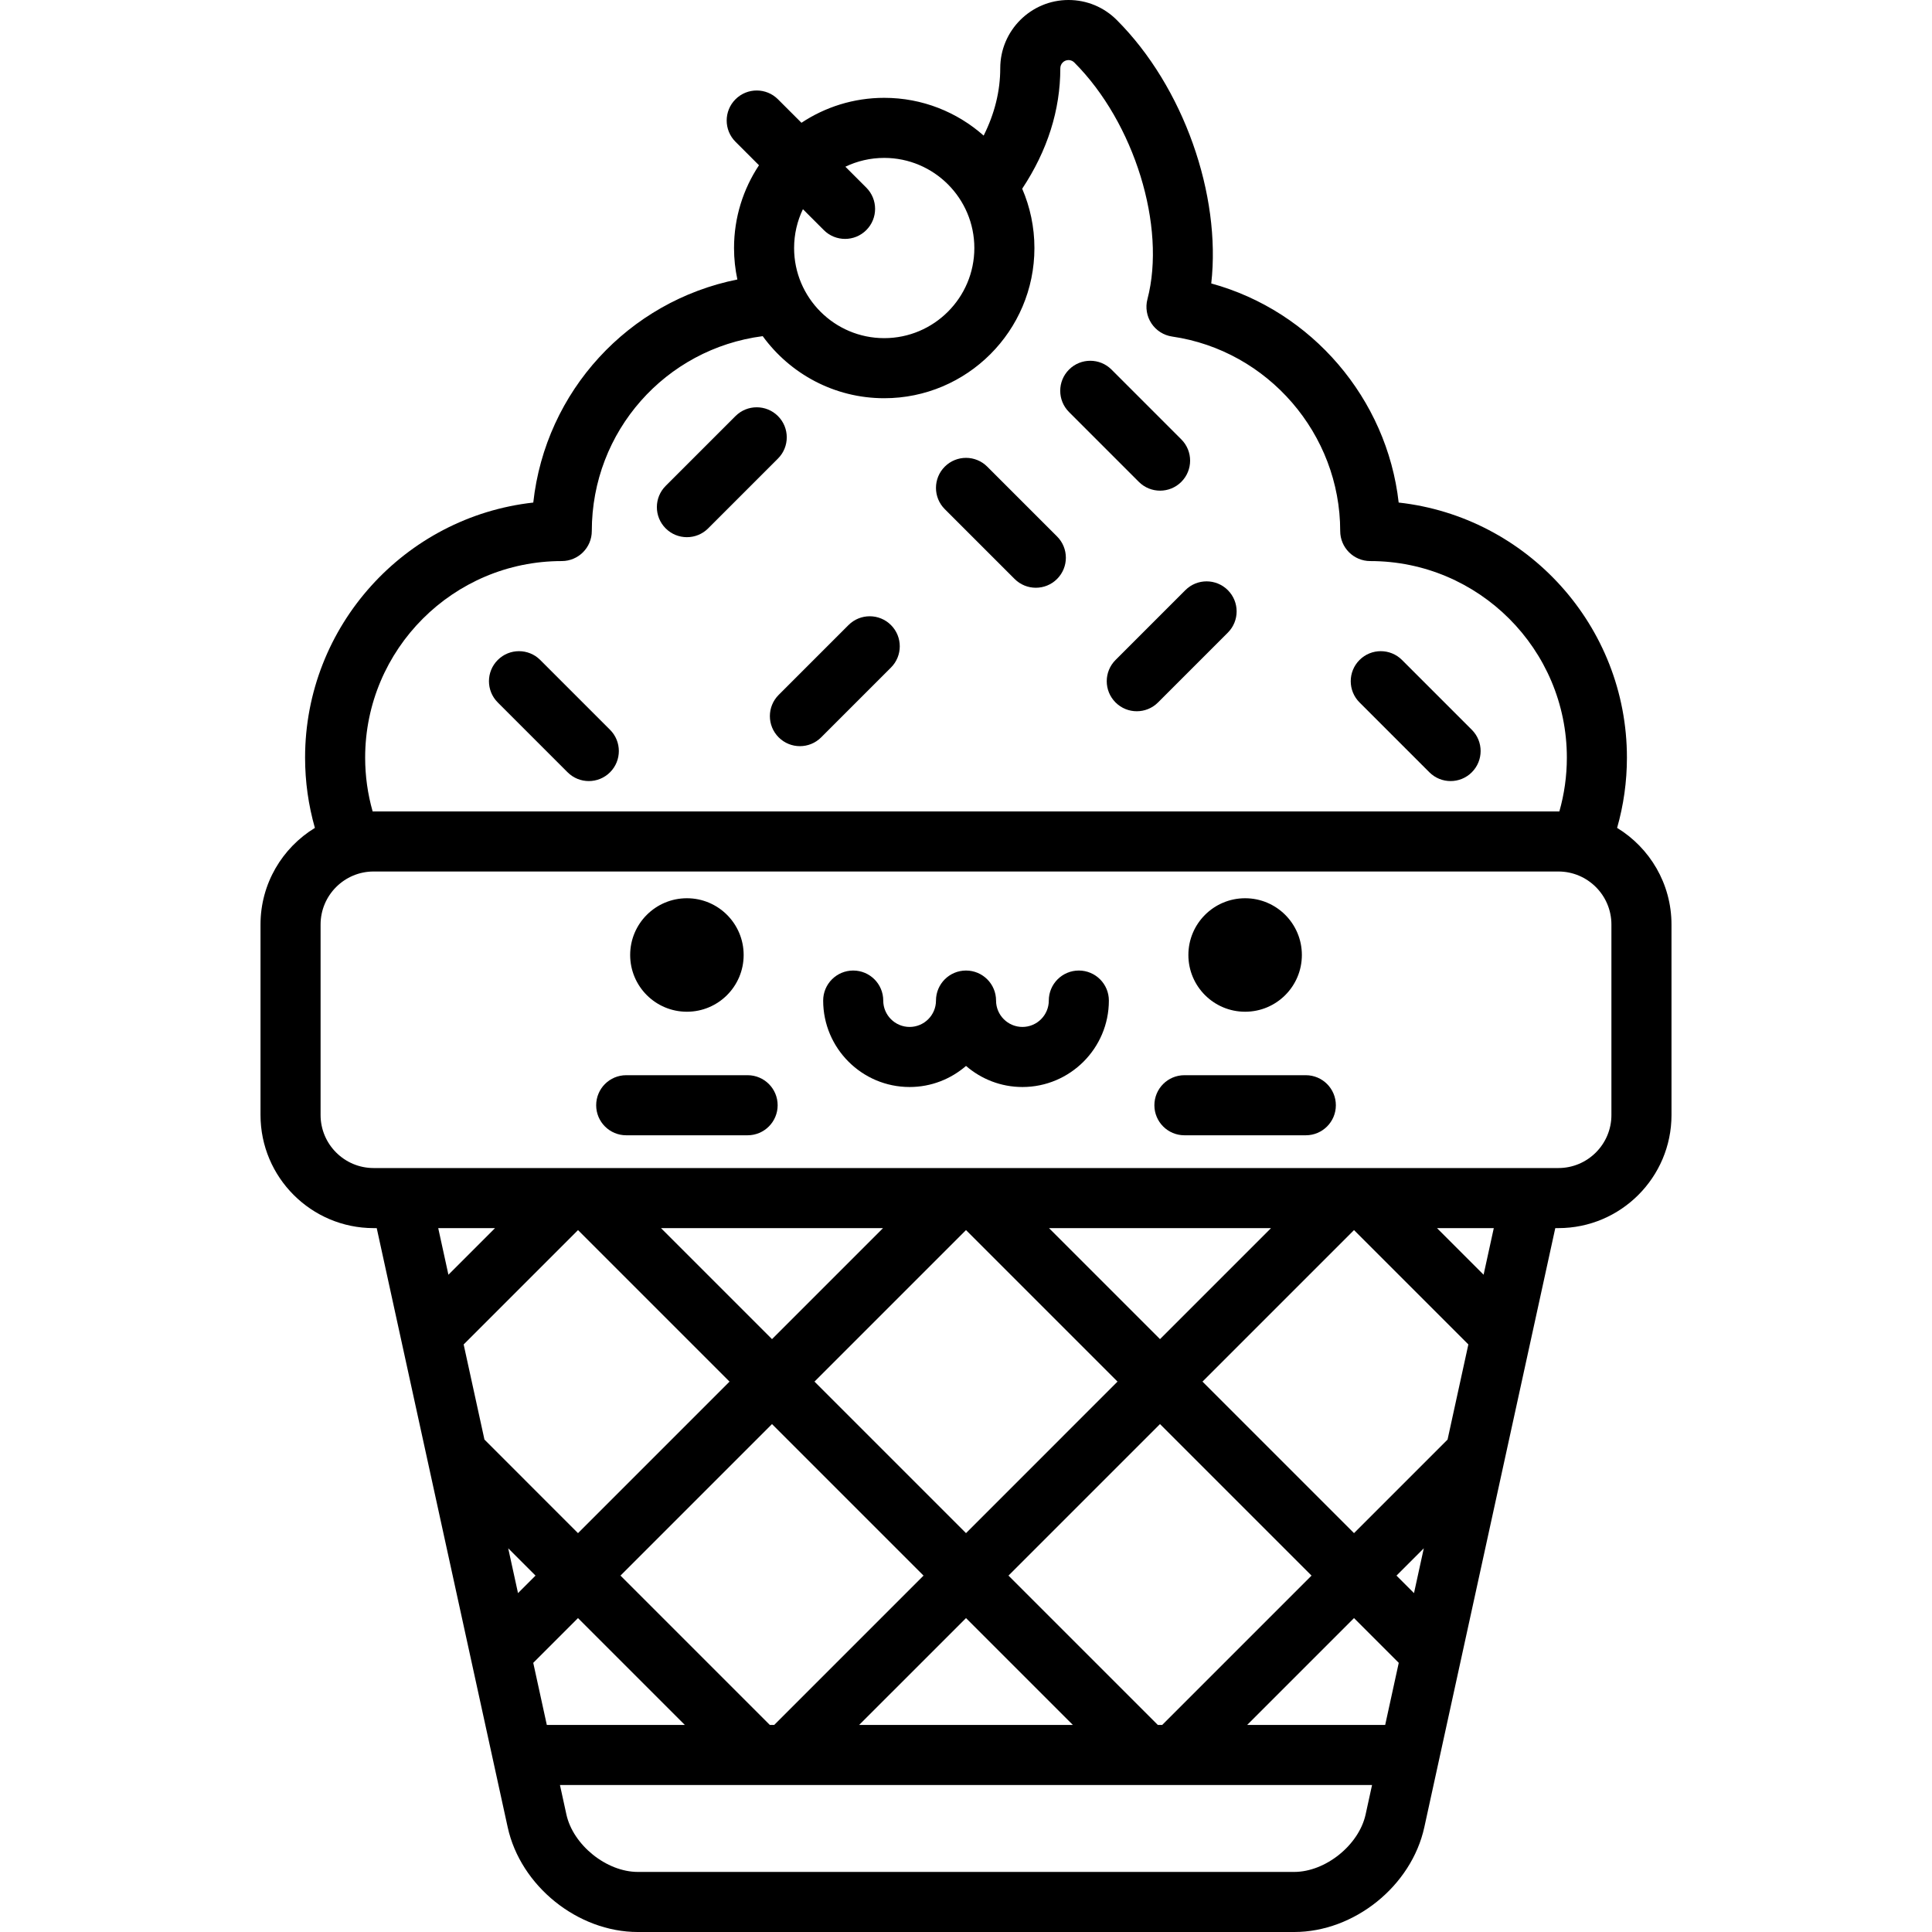 <?xml version="1.0" encoding="iso-8859-1"?>
<!-- Generator: Adobe Illustrator 19.0.0, SVG Export Plug-In . SVG Version: 6.00 Build 0)  -->
<svg version="1.1" id="Layer_1" xmlns="http://www.w3.org/2000/svg" xmlns:xlink="http://www.w3.org/1999/xlink" x="0px" y="0px"
	 viewBox="0 0 512 512" style="enable-background:new 0 0 512 512;" xml:space="preserve">
<g>
	<g>
		<g>
			<path d="M182.038,142.358c2.037,0,4.075-0.777,5.628-2.332l18.502-18.502c3.109-3.109,3.109-8.149,0-11.257
				c-3.109-3.109-8.149-3.109-11.258,0l-18.502,18.502c-3.109,3.109-3.109,8.149,0,11.257
				C177.963,141.581,180.001,142.358,182.038,142.358z"/>
			<path d="M378.794,204.659c1.554,1.554,3.592,2.332,5.628,2.332c2.037,0,4.074-0.777,5.628-2.332
				c3.109-3.109,3.109-8.149,0-11.258l-18.502-18.502c-3.109-3.109-8.149-3.109-11.257,0c-3.109,3.109-3.109,8.149,0,11.257
				L378.794,204.659z"/>
			<path d="M268.878,153.428c1.554,1.554,3.592,2.332,5.628,2.332c2.037,0,4.074-0.777,5.628-2.332
				c3.109-3.109,3.109-8.149,0-11.257l-18.502-18.502c-3.109-3.109-8.149-3.109-11.258,0c-3.109,3.109-3.109,8.149,0,11.257
				L268.878,153.428z"/>
			<path d="M206.358,195.409c1.554,1.554,3.592,2.332,5.628,2.332c2.037,0,4.074-0.777,5.628-2.332l18.502-18.502
				c3.109-3.109,3.109-8.149,0-11.257c-3.109-3.109-8.149-3.109-11.257,0l-18.502,18.502
				C203.249,187.26,203.249,192.3,206.358,195.409z"/>
			<path d="M295.63,174.9c-3.109,3.109-3.109,8.149,0,11.257c1.554,1.554,3.592,2.332,5.628,2.332c2.037,0,4.074-0.777,5.628-2.332
				l18.502-18.502c3.109-3.109,3.109-8.149,0-11.257c-3.109-3.109-8.149-3.109-11.257,0L295.63,174.9z"/>
			<path d="M301.805,127.699c1.554,1.554,3.592,2.332,5.628,2.332c2.037,0,4.074-0.777,5.628-2.332
				c3.109-3.109,3.109-8.149,0-11.257L294.56,97.94c-3.109-3.109-8.149-3.109-11.257,0c-3.109,3.109-3.109,8.149,0,11.257
				L301.805,127.699z"/>
			<path d="M285.902,257.202c-4.396,0-7.96,3.564-7.96,7.96c0,3.853-3.135,6.988-6.989,6.988c-3.854,0-6.989-3.134-6.989-6.988
				c0-4.396-3.564-7.96-7.96-7.96c-4.396,0-7.96,3.564-7.96,7.96c0,3.853-3.135,6.988-6.988,6.988c-3.854,0-6.988-3.134-6.988-6.988
				c0-4.396-3.564-7.96-7.96-7.96c-4.396,0-7.96,3.564-7.96,7.96c0,12.631,10.277,22.908,22.908,22.908
				c5.713,0,10.932-2.116,14.948-5.587c4.017,3.471,9.236,5.587,14.949,5.587c12.632,0,22.909-10.276,22.909-22.908
				C293.862,260.766,290.298,257.202,285.902,257.202z"/>
			<path d="M346.056,284.941h-32.172c-4.396,0-7.96,3.564-7.96,7.96s3.564,7.96,7.96,7.96h32.172c4.396,0,7.96-3.564,7.96-7.96
				S350.452,284.941,346.056,284.941z"/>
			<path d="M428.552,219.401c1.714-6.023,2.6-12.254,2.6-18.62c0-34.957-26.508-63.84-60.488-67.599
				c-3.11-27.538-23.009-50.762-49.669-58.064c2.653-23.443-7.301-52.066-25.01-69.788C292.565,1.892,288.013,0,283.165,0
				c-9.974,0-18.089,8.115-18.089,18.089c0,6.04-1.479,12.013-4.396,17.845c-7.025-6.221-16.252-10.007-26.351-10.007
				c-8.101,0-15.641,2.439-21.935,6.611l-6.226-6.226c-3.109-3.109-8.149-3.109-11.258,0c-3.109,3.109-3.109,8.149,0,11.257
				l6.227,6.227c-4.174,6.294-6.612,13.833-6.612,21.935c0,2.859,0.31,5.646,0.885,8.336c-28.857,5.776-50.852,29.616-54.087,59.117
				c-33.968,3.762-60.474,32.644-60.474,67.599c0,6.363,0.884,12.595,2.599,18.62c-8.634,5.267-14.411,14.776-14.411,25.608v50.475
				c0,16.529,13.446,29.977,29.975,29.977h0.824l34.706,158.771c3.405,15.57,18.555,27.767,34.494,27.767h173.928
				c15.938,0,31.089-12.197,34.494-27.768l34.706-158.77h0.823c16.528,0,29.975-13.447,29.975-29.977V245.01
				C442.963,234.178,437.186,224.669,428.552,219.401z M212.781,55.439l5.541,5.541c1.554,1.555,3.592,2.332,5.628,2.332
				c2.037,0,4.075-0.777,5.628-2.332c3.109-3.109,3.109-8.149,0-11.257l-5.542-5.542c3.118-1.495,6.609-2.335,10.292-2.335
				c13.17,0,23.884,10.714,23.884,23.884c0,13.169-10.714,23.883-23.884,23.883c-13.169,0-23.883-10.714-23.883-23.883
				C210.446,62.048,211.285,58.557,212.781,55.439z M148.873,148.688c4.396,0,7.96-3.564,7.96-7.96
				c0-26.442,19.562-48.315,45.293-51.644c7.242,9.959,18.976,16.45,32.203,16.45c21.948,0,39.804-17.856,39.804-39.803
				c0-5.581-1.159-10.894-3.241-15.718c6.705-10.123,10.104-20.84,10.104-31.923c0-1.196,0.973-2.169,2.169-2.169
				c0.743,0,1.246,0.348,1.547,0.651c15.907,15.92,24.416,43.47,19.369,62.722c-0.575,2.192-0.188,4.526,1.065,6.415
				c1.251,1.889,3.249,3.155,5.491,3.481c25.387,3.689,44.532,25.847,44.532,51.54c0,4.396,3.574,7.96,7.97,7.96
				c28.724,0,52.094,23.37,52.094,52.094c0,4.879-0.677,9.651-1.989,14.26c-0.086-0.001-0.17-0.006-0.256-0.006H99.013
				c-0.086,0-0.171,0.005-0.257,0.006c-1.311-4.61-1.987-9.383-1.987-14.26C96.77,172.057,120.139,148.688,148.873,148.688z
				 M116.134,325.462h15.054l-12.353,12.354L116.134,325.462z M128.383,381.502l-5.51-25.21l30.306-30.305l40.155,40.155
				l-40.155,40.155L128.383,381.502z M256.002,428.81l28.314,28.314h-56.628L256.002,428.81z M205.173,457.124h-1.167
				l-39.571-39.572l40.155-40.155l40.155,40.155L205.173,457.124z M267.258,417.552l40.155-40.155l40.155,40.155l-39.571,39.571
				h-1.167L267.258,417.552z M277.993,325.462h58.842l-29.421,29.421L277.993,325.462z M296.156,366.14l-40.155,40.156
				l-40.155-40.155l40.155-40.156L296.156,366.14z M204.589,354.885l-29.421-29.421h58.843L204.589,354.885z M134.681,410.314
				l7.239,7.239l-4.642,4.642L134.681,410.314z M141.316,440.671l11.86-11.86l28.314,28.314h-36.578L141.316,440.671z
				 M361.906,480.833c-1.776,8.122-10.627,15.247-18.941,15.247H169.037c-8.313,0-17.165-7.125-18.941-15.247l-1.702-7.789h215.214
				L361.906,480.833z M367.089,457.124h-36.578l28.314-28.314l11.86,11.86L367.089,457.124z M374.724,422.195l-4.642-4.642
				l7.239-7.238L374.724,422.195z M383.619,381.502l-24.794,24.794l-40.155-40.155l40.155-40.155l30.306,30.305L383.619,381.502z
				 M393.168,337.816l-12.353-12.354h15.054L393.168,337.816z M427.043,295.487c0,7.751-6.304,14.056-14.055,14.056H99.013
				c-7.75,0-14.055-6.305-14.055-14.056v-50.475c0-7.75,6.304-14.055,14.055-14.055h313.974c7.75,0,14.055,6.305,14.055,14.055
				V295.487z"/>
			<path d="M150.413,204.66c1.554,1.554,3.592,2.332,5.628,2.332c2.037,0,4.074-0.777,5.628-2.332c3.109-3.109,3.109-8.149,0-11.258
				L143.167,174.9c-3.109-3.109-8.149-3.109-11.257,0c-3.109,3.109-3.109,8.149,0,11.257L150.413,204.66z"/>
			<path d="M198.125,284.941h-32.172c-4.396,0-7.96,3.564-7.96,7.96s3.564,7.96,7.96,7.96h32.172c4.396,0,7.96-3.564,7.96-7.96
				S202.521,284.941,198.125,284.941z"/>
			<circle cx="329.971" cy="253.082" r="15.038"/>
			<circle cx="182.038" cy="253.082" r="15.038"/>
		</g>
	</g>
</g>
<g>
</g>
<g>
</g>
<g>
</g>
<g>
</g>
<g>
</g>
<g>
</g>
<g>
</g>
<g>
</g>
<g>
</g>
<g>
</g>
<g>
</g>
<g>
</g>
<g>
</g>
<g>
</g>
<g>
</g>
</svg>
